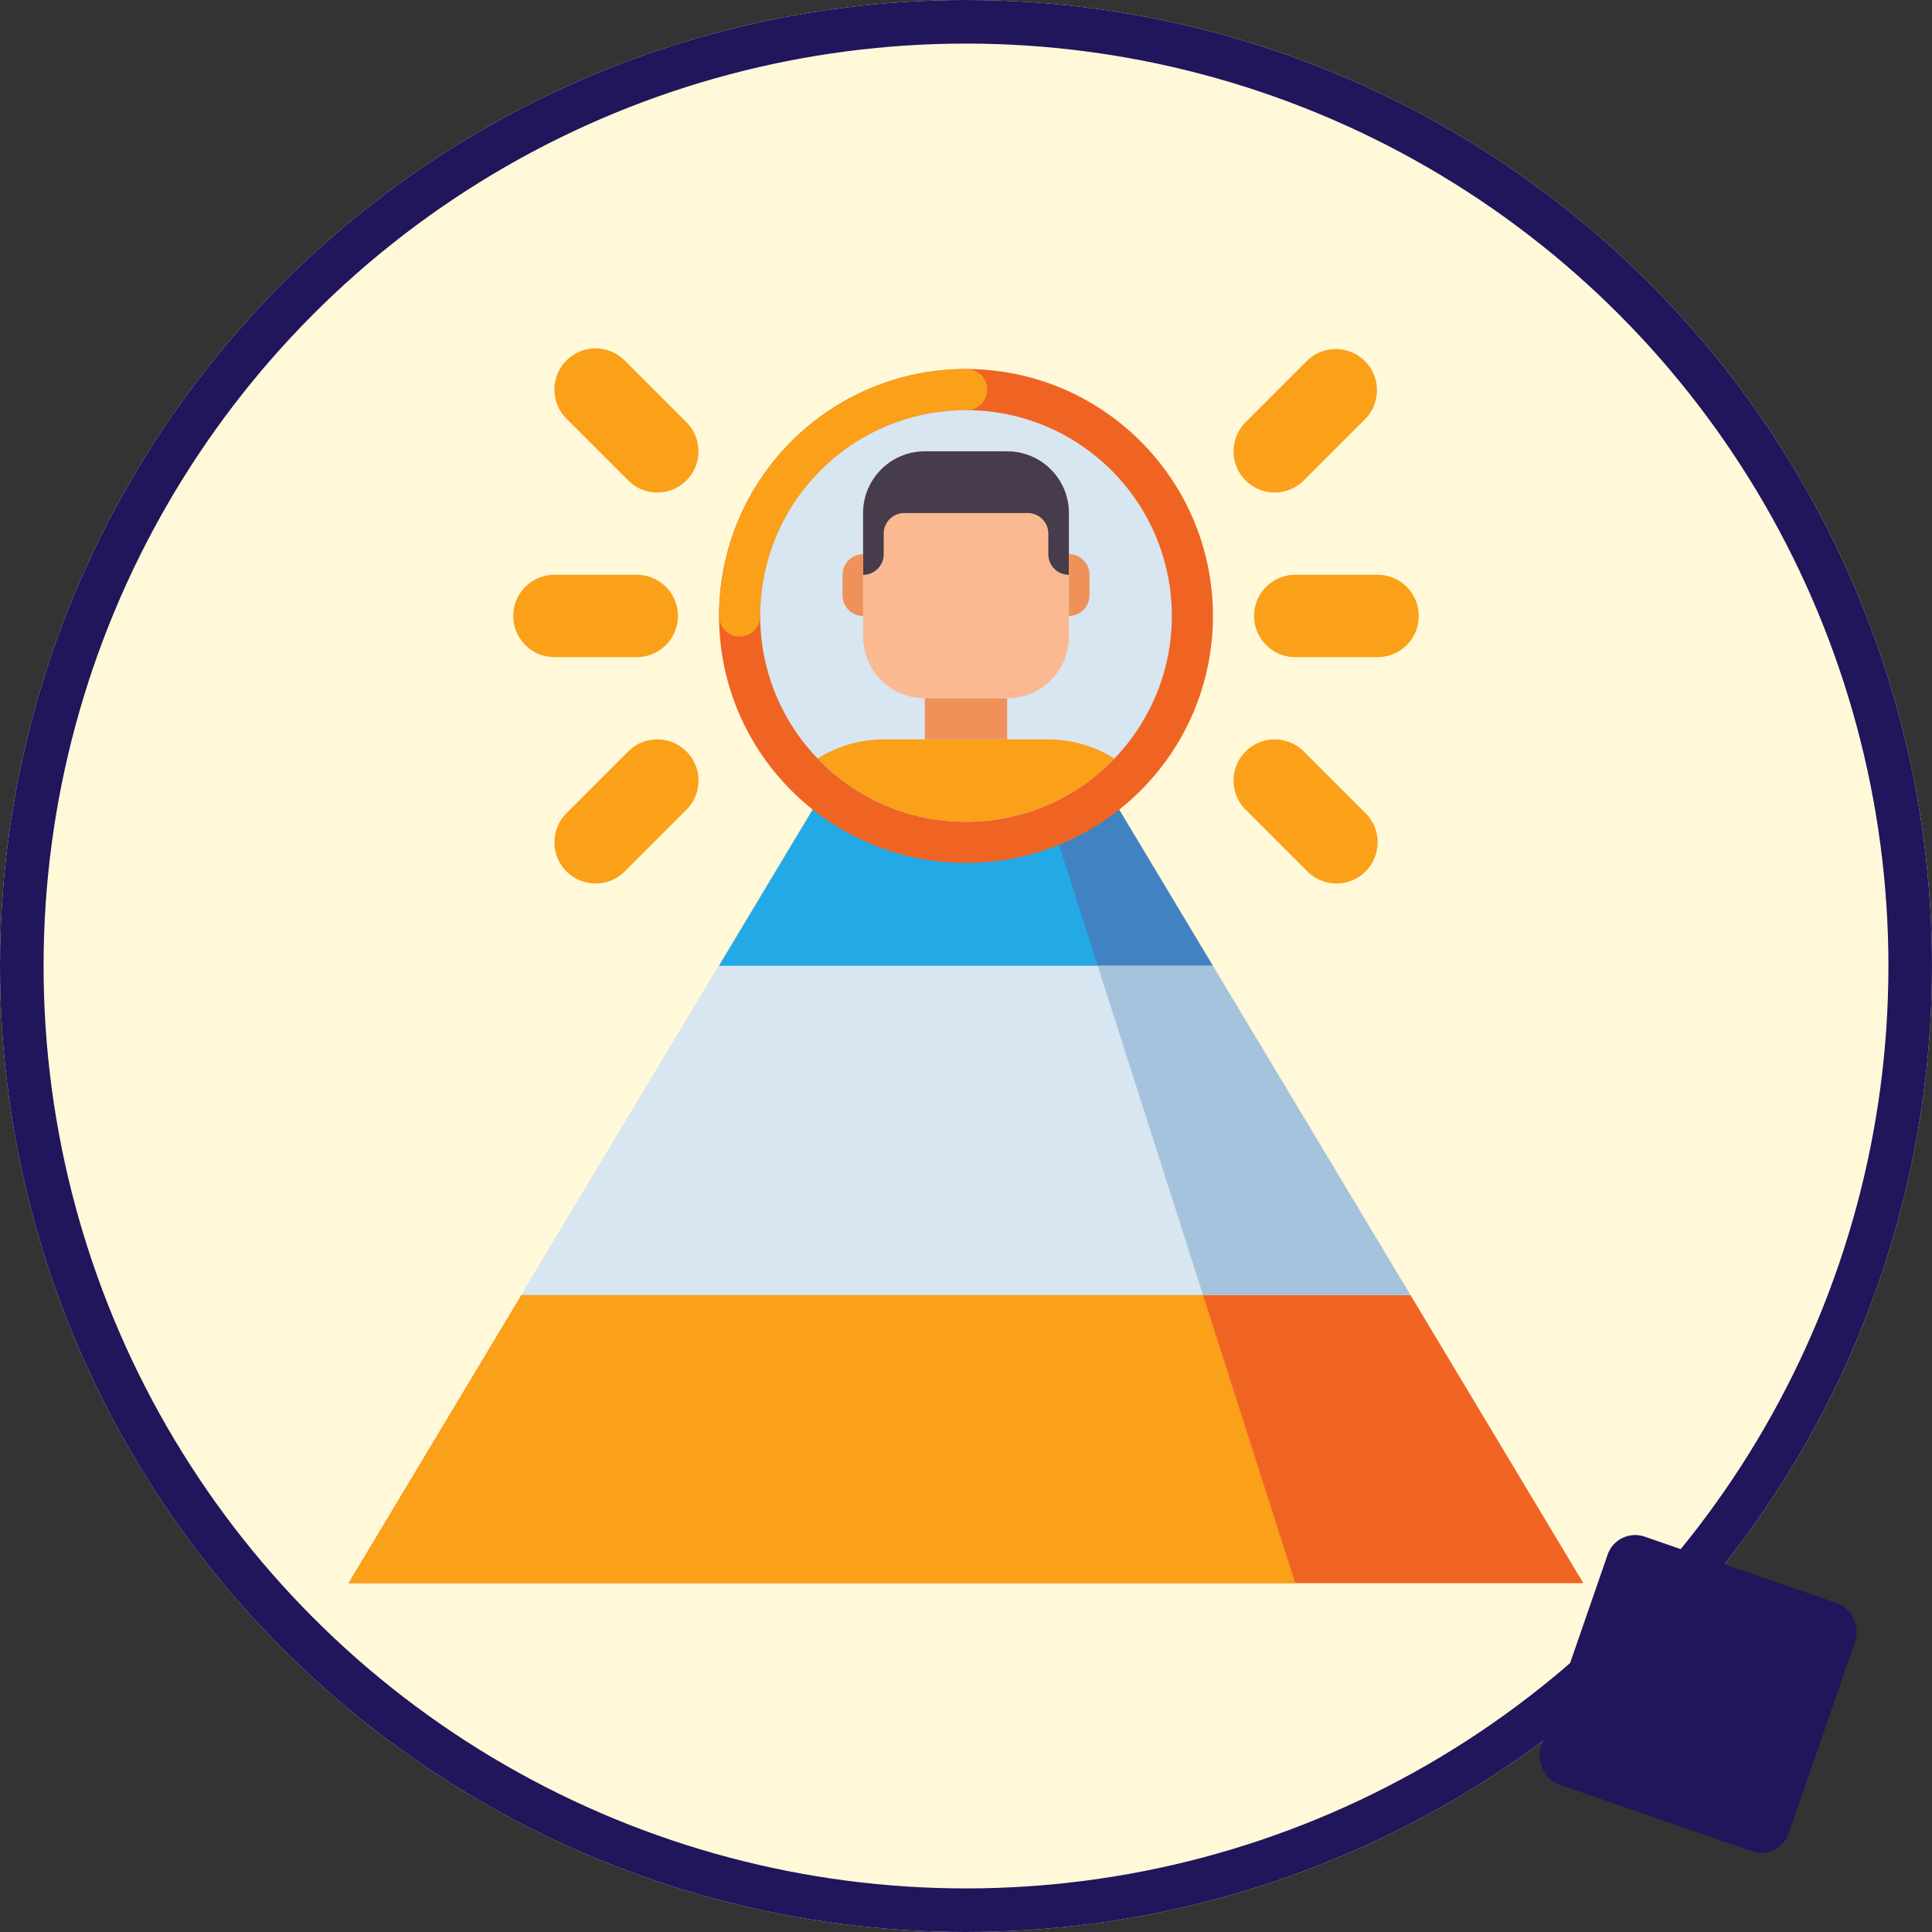 <svg xmlns="http://www.w3.org/2000/svg" xmlns:xlink="http://www.w3.org/1999/xlink" width="133" height="133" viewBox="0 0 133 133"><rect x="0" y="0" width="133" height="133" fill="#333333" stroke="none"/><defs><clipPath id="a"><rect width="85" height="85" transform="translate(758 1271)" fill="#fff" stroke="#707070" stroke-width="1"/></clipPath></defs><g transform="translate(-734 -1247.014)"><g transform="translate(734 1247.014)" fill="#fff8d9" stroke="#21155c" stroke-width="3"><circle cx="66.5" cy="66.5" r="66.5" stroke="none"/><circle cx="66.5" cy="66.5" r="65" fill="none"/></g><rect width="18.053" height="18.053" rx="2" transform="matrix(0.945, 0.327, -0.327, 0.945, 845.325, 1352.143)" fill="#21155c"/><g clip-path="url(#a)"><g transform="translate(755.167 1268.167)"><path d="M87.833,87.833,75.933,68h-61.2L2.833,87.833Z" fill="#f06423"/><path d="M45.333,17l-17,28.333h34Z" fill="#4182c3"/><path d="M28.333,45.333,14.733,68h61.2l-13.6-22.667Z" fill="#a5c3dc"/><path d="M45.333,17l-17,28.333H54.4Z" fill="#23aae6"/><path d="M28.333,45.333,14.733,68h46.92L54.4,45.333Z" fill="#d7e6f0"/><path d="M14.733,68,2.833,87.833H68L61.653,68Z" fill="#faa019"/><circle cx="17" cy="17" r="17" transform="translate(28.333 4.25)" fill="#f06423"/><path d="M29.75,22.667a1.417,1.417,0,0,1-1.417-1.417,17.019,17.019,0,0,1,17-17,1.417,1.417,0,1,1,0,2.833A14.183,14.183,0,0,0,31.167,21.25,1.417,1.417,0,0,1,29.75,22.667Z" fill="#faa019"/><circle cx="14.167" cy="14.167" r="14.167" transform="translate(31.167 7.083)" fill="#d7e6f0"/><path d="M48.167,26.917H42.5a4.25,4.25,0,0,1-4.25-4.25v-8.5a4.25,4.25,0,0,1,4.25-4.25h5.667a4.25,4.25,0,0,1,4.25,4.25v8.5A4.25,4.25,0,0,1,48.167,26.917Z" fill="#fab991"/><path d="M42.5,26.917h5.667V29.75H42.5Z" fill="#f0915a"/><path d="M39.667,29.75a8.462,8.462,0,0,0-4.547,1.317,14.166,14.166,0,0,0,20.427,0A8.462,8.462,0,0,0,51,29.75Z" fill="#faa019"/><path d="M48.167,9.917H42.5a4.25,4.25,0,0,0-4.25,4.25v4.25A1.417,1.417,0,0,0,39.667,17V15.583a1.417,1.417,0,0,1,1.417-1.417h8.5A1.417,1.417,0,0,1,51,15.583V17a1.417,1.417,0,0,0,1.417,1.417v-4.25A4.25,4.25,0,0,0,48.167,9.917Z" fill="#463c4b"/><path d="M52.417,21.25V17a1.417,1.417,0,0,1,1.417,1.417v1.417A1.417,1.417,0,0,1,52.417,21.25Z" fill="#f0915a"/><path d="M38.25,21.25V17a1.417,1.417,0,0,0-1.417,1.417v1.417A1.417,1.417,0,0,0,38.25,21.25Z" fill="#f0915a"/><path d="M73.667,24.083H68a2.833,2.833,0,1,1,0-5.667h5.667a2.833,2.833,0,1,1,0,5.667Z" fill="#faa019"/><path d="M66.583,12.75a2.833,2.833,0,0,1-2-4.837l4.25-4.25A2.833,2.833,0,0,1,72.837,7.67l-4.25,4.25a2.824,2.824,0,0,1-2,.83Z" fill="#faa019"/><path d="M70.833,39.667a2.824,2.824,0,0,1-2-.83l-4.25-4.25a2.833,2.833,0,1,1,4.007-4.007l4.25,4.25a2.833,2.833,0,0,1-2,4.837Z" fill="#faa019"/><path d="M22.667,24.083H17a2.833,2.833,0,1,1,0-5.667h5.667a2.833,2.833,0,1,1,0,5.667Z" fill="#faa019"/><path d="M24.083,12.75a2.824,2.824,0,0,1-2-.83L17.83,7.67a2.833,2.833,0,1,1,4.007-4.007l4.25,4.25a2.833,2.833,0,0,1-2,4.837Z" fill="#faa019"/><path d="M19.833,39.667a2.833,2.833,0,0,1-2-4.837l4.25-4.25a2.833,2.833,0,0,1,4.007,4.007l-4.25,4.25A2.824,2.824,0,0,1,19.833,39.667Z" fill="#faa019"/></g></g></g></svg>
